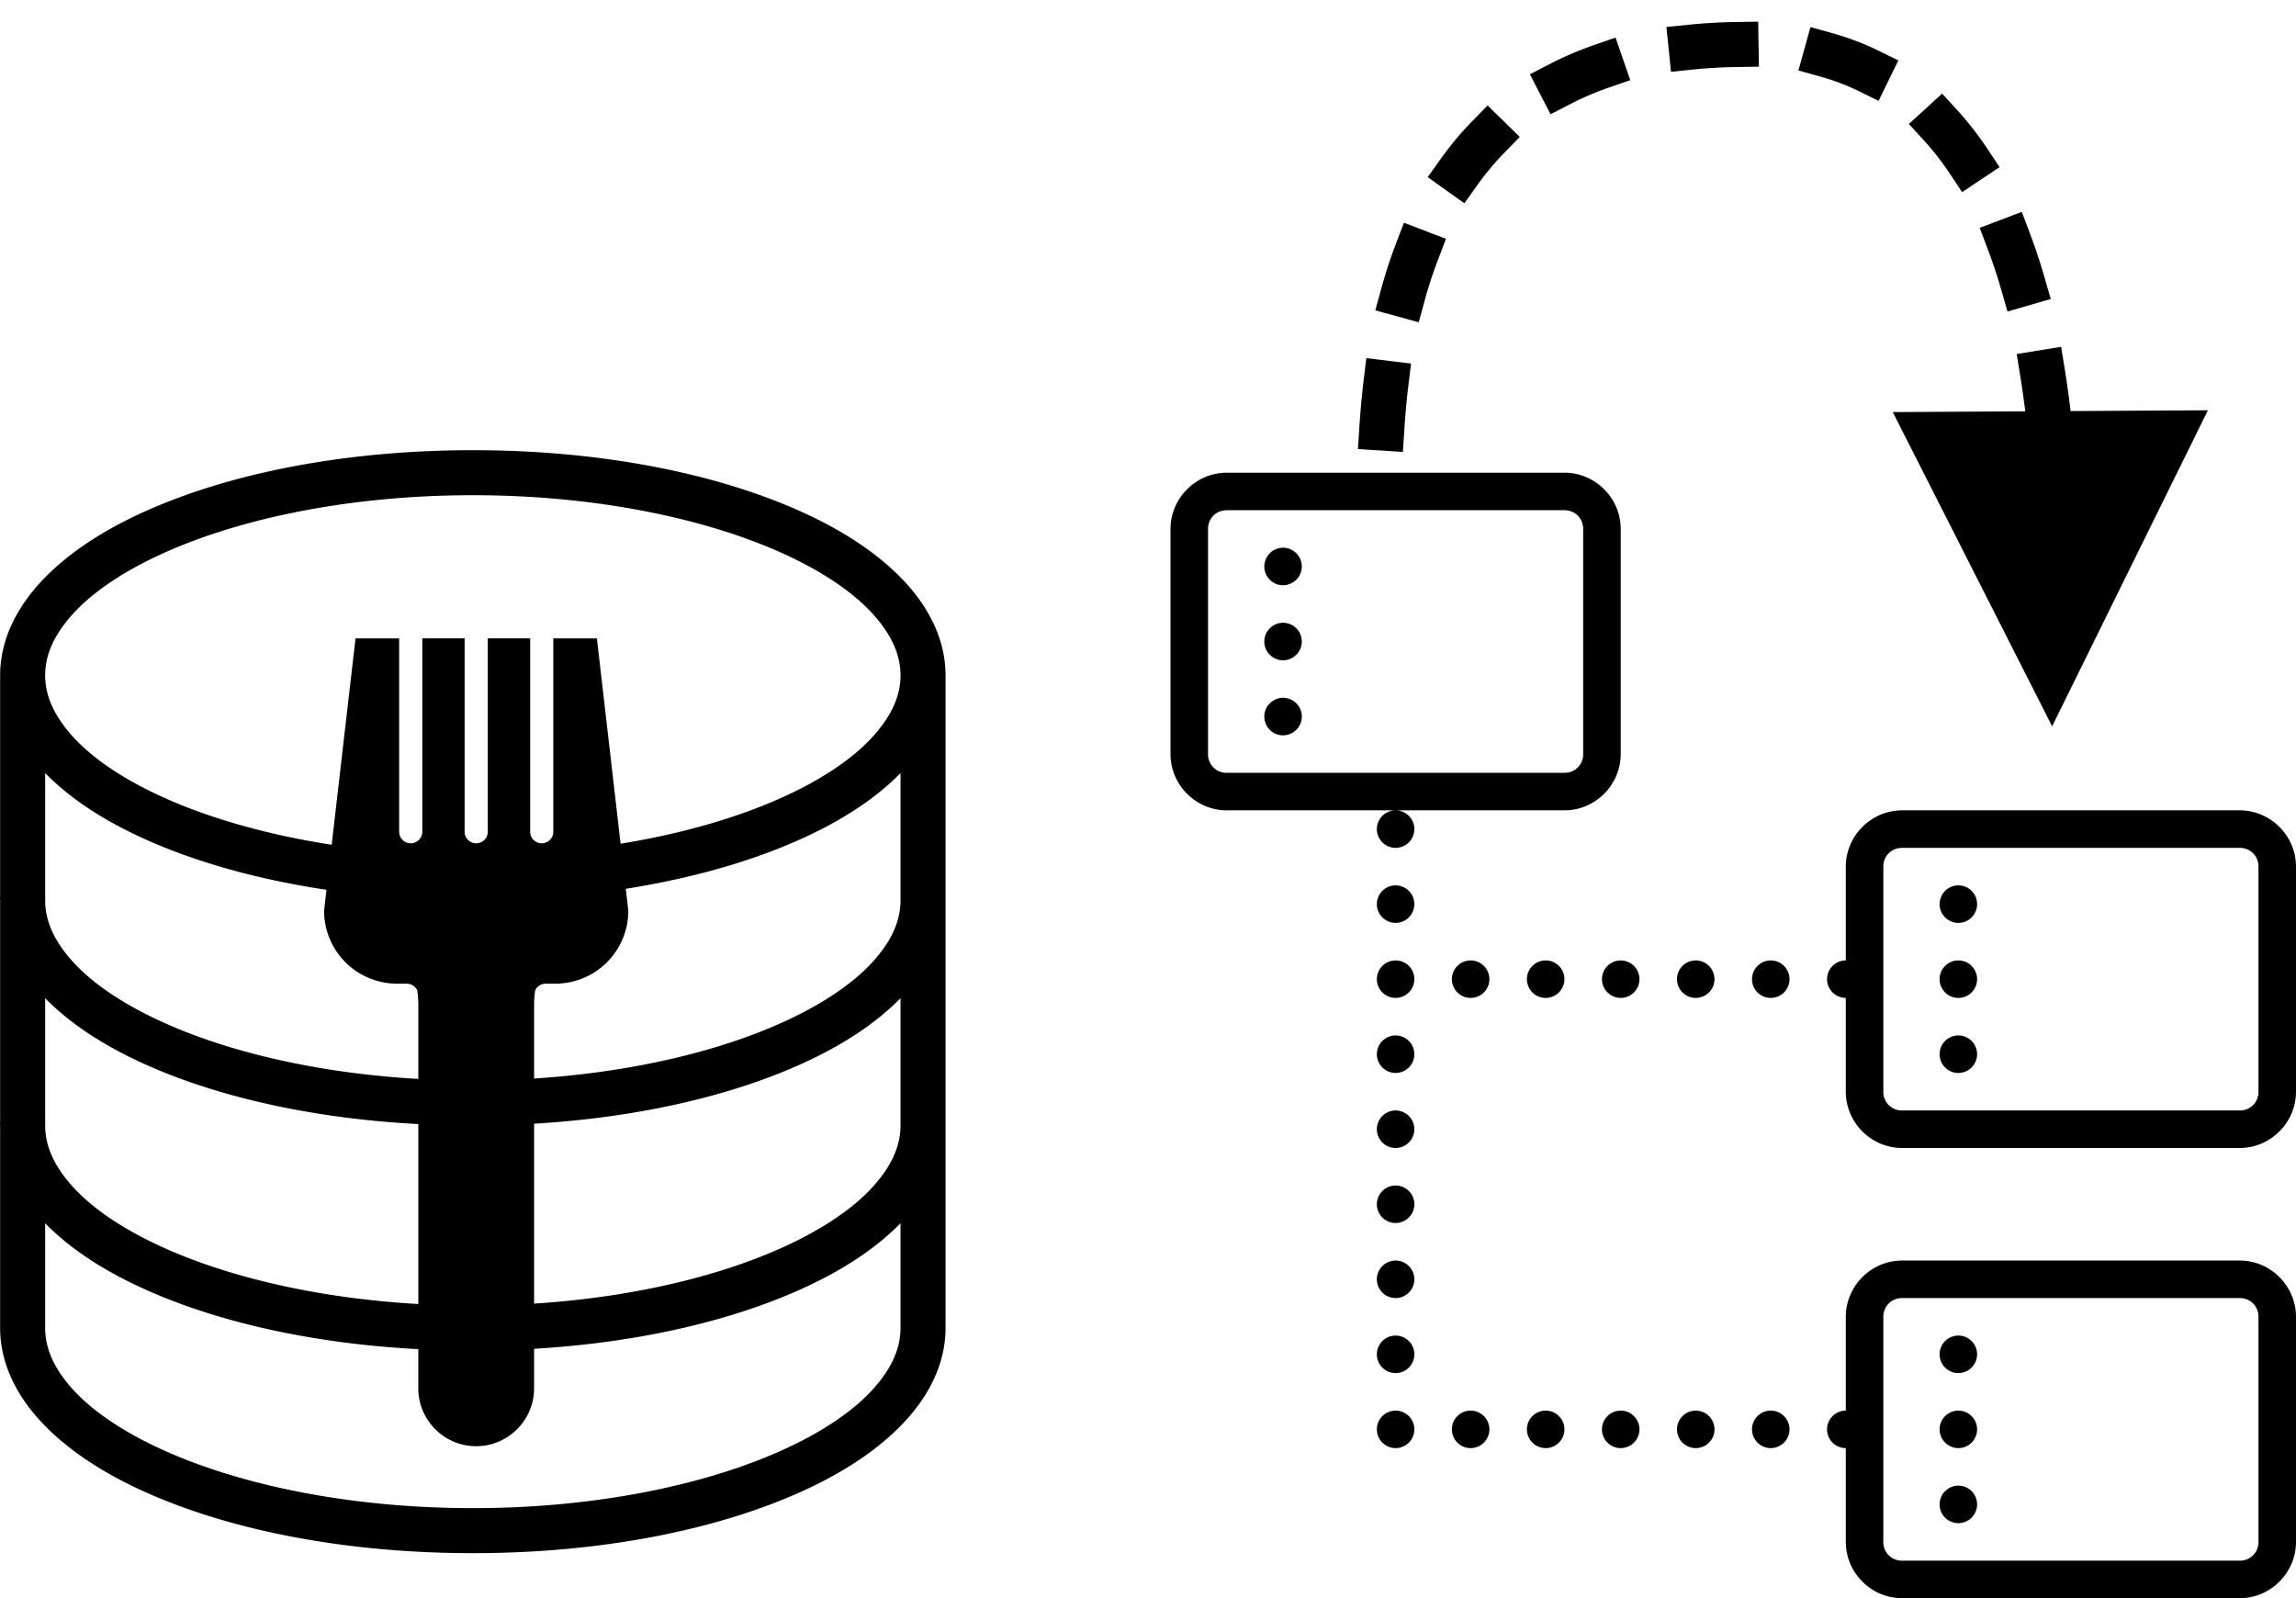 <svg xmlns="http://www.w3.org/2000/svg" viewBox="0 0 102 71">
    <style>
        .color{fill:#000}
    </style>
    <g fill="none">
        <path class="color" d="M54.5 21c-1.37 0-2.5 1.13-2.5 2.5v10c0 1.37 1.13 2.5 2.5 2.5h15c1.37 0 2.5-1.13 2.5-2.5v-10c0-1.37-1.13-2.5-2.5-2.5h-15zM62 36a.835.835 0 0 0-.833.833c0 .46.374.834.833.834a.835.835 0 0 0 .833-.834A.835.835 0 0 0 62 36zm-7.5-13.333h15c.472 0 .833.361.833.833v10a.819.819 0 0 1-.833.833h-15a.819.819 0 0 1-.833-.833v-10c0-.472.361-.833.833-.833zm2.5 1.666a.835.835 0 0 0-.833.834c0 .459.374.833.833.833a.835.835 0 0 0 .833-.833.835.835 0 0 0-.833-.834zm0 3.334a.835.835 0 0 0-.833.833c0 .459.374.833.833.833a.835.835 0 0 0 .833-.833.835.835 0 0 0-.833-.833zM57 31a.835.835 0 0 0-.833.833c0 .46.374.834.833.834a.835.835 0 0 0 .833-.834A.835.835 0 0 0 57 31zm27.5 5c-1.37 0-2.5 1.13-2.5 2.5v4.167a.835.835 0 0 0-.833.833c0 .459.374.833.833.833V48.5c0 1.37 1.13 2.5 2.5 2.5h15c1.37 0 2.5-1.13 2.5-2.5v-10c0-1.37-1.13-2.5-2.5-2.5h-15zm0 1.667h15c.472 0 .833.361.833.833v10a.819.819 0 0 1-.833.833h-15a.819.819 0 0 1-.833-.833v-10c0-.472.361-.833.833-.833zM62 39.333a.835.835 0 0 0-.833.834c0 .459.374.833.833.833a.835.835 0 0 0 .833-.833.835.835 0 0 0-.833-.834zm25 0a.835.835 0 0 0-.833.834c0 .459.374.833.833.833a.835.835 0 0 0 .833-.833.835.835 0 0 0-.833-.834zm-25 3.334a.835.835 0 0 0-.833.833c0 .459.374.833.833.833a.835.835 0 0 0 .833-.833.835.835 0 0 0-.833-.833zm3.333 0a.835.835 0 0 0-.833.833c0 .459.374.833.833.833a.835.835 0 0 0 .834-.833.835.835 0 0 0-.834-.833zm3.334 0a.835.835 0 0 0-.834.833c0 .459.375.833.834.833a.835.835 0 0 0 .833-.833.835.835 0 0 0-.833-.833zm3.333 0a.835.835 0 0 0-.833.833c0 .459.374.833.833.833a.835.835 0 0 0 .833-.833.835.835 0 0 0-.833-.833zm3.333 0a.835.835 0 0 0-.833.833c0 .459.374.833.833.833a.835.835 0 0 0 .834-.833.835.835 0 0 0-.834-.833zm3.334 0a.835.835 0 0 0-.834.833c0 .459.375.833.834.833a.835.835 0 0 0 .833-.833.835.835 0 0 0-.833-.833zm8.333 0a.835.835 0 0 0-.833.833c0 .459.374.833.833.833a.835.835 0 0 0 .833-.833.835.835 0 0 0-.833-.833zM62 46a.835.835 0 0 0-.833.833c0 .46.374.834.833.834a.835.835 0 0 0 .833-.834A.835.835 0 0 0 62 46zm25 0a.835.835 0 0 0-.833.833c0 .46.374.834.833.834a.835.835 0 0 0 .833-.834A.835.835 0 0 0 87 46zm-25 3.333a.835.835 0 0 0-.833.834c0 .459.374.833.833.833a.835.835 0 0 0 .833-.833.835.835 0 0 0-.833-.834zm0 3.334a.835.835 0 0 0-.833.833c0 .459.374.833.833.833a.835.835 0 0 0 .833-.833.835.835 0 0 0-.833-.833zM62 56a.835.835 0 0 0-.833.833c0 .46.374.834.833.834a.835.835 0 0 0 .833-.834A.835.835 0 0 0 62 56zm22.5 0c-1.37 0-2.5 1.13-2.5 2.5v4.167a.835.835 0 0 0-.833.833c0 .459.374.833.833.833V68.5c0 1.37 1.13 2.5 2.5 2.5h15c1.37 0 2.5-1.13 2.5-2.5v-10c0-1.37-1.13-2.5-2.5-2.5h-15zm0 1.667h15c.472 0 .833.361.833.833v10a.819.819 0 0 1-.833.833h-15a.819.819 0 0 1-.833-.833v-10c0-.472.361-.833.833-.833zM62 59.333a.835.835 0 0 0-.833.834c0 .459.374.833.833.833a.835.835 0 0 0 .833-.833.835.835 0 0 0-.833-.834zm25 0a.835.835 0 0 0-.833.834c0 .459.374.833.833.833a.835.835 0 0 0 .833-.833.835.835 0 0 0-.833-.834zm-25 3.334a.835.835 0 0 0-.833.833c0 .459.374.833.833.833a.835.835 0 0 0 .833-.833.835.835 0 0 0-.833-.833zm3.333 0a.835.835 0 0 0-.833.833c0 .459.374.833.833.833a.835.835 0 0 0 .834-.833.835.835 0 0 0-.834-.833zm3.334 0a.835.835 0 0 0-.834.833c0 .459.375.833.834.833a.835.835 0 0 0 .833-.833.835.835 0 0 0-.833-.833zm3.333 0a.835.835 0 0 0-.833.833c0 .459.374.833.833.833a.835.835 0 0 0 .833-.833.835.835 0 0 0-.833-.833zm3.333 0a.835.835 0 0 0-.833.833c0 .459.374.833.833.833a.835.835 0 0 0 .834-.833.835.835 0 0 0-.834-.833zm3.334 0a.835.835 0 0 0-.834.833c0 .459.375.833.834.833a.835.835 0 0 0 .833-.833.835.835 0 0 0-.833-.833zm8.333 0a.835.835 0 0 0-.833.833c0 .459.374.833.833.833a.835.835 0 0 0 .833-.833.835.835 0 0 0-.833-.833zM87 66a.835.835 0 0 0-.833.833c0 .46.374.834.833.834a.835.835 0 0 0 .833-.834A.835.835 0 0 0 87 66zM27.57 37.483c2.74-.446 5.181-1.157 7.155-2.045 1.722-.774 3.082-1.68 3.968-2.626.887-.945 1.313-1.87 1.313-2.812 0-.941-.426-1.867-1.313-2.813-.886-.945-2.246-1.851-3.968-2.625C31.279 23.012 26.408 22 21.005 22c-5.401 0-10.273 1.012-13.718 2.563-1.723.773-3.082 1.68-3.969 2.625-.886.945-1.312 1.87-1.312 2.812 0 .941.426 1.867 1.312 2.813.887.945 2.246 1.851 3.97 2.624 2.043.92 4.588 1.65 7.447 2.092l1.059-9.168h1.938v8.579a.51.51 0 0 0 .254.453.51.51 0 0 0 .52 0 .51.51 0 0 0 .255-.453v-8.58h1.88v8.58a.51.51 0 0 0 .255.453.51.51 0 0 0 .52 0 .51.51 0 0 0 .254-.453v-8.58h1.882v8.58a.51.51 0 0 0 .254.453.51.51 0 0 0 .52 0 .51.51 0 0 0 .254-.453v-8.58l1.937.002 1.053 9.12zM14.504 39.53c-3.047-.456-5.792-1.228-8.06-2.249-1.817-.816-3.317-1.793-4.438-2.937v5.468a.753.753 0 0 1 0 .188c0 .941.426 1.867 1.312 2.813.887.945 2.246 1.851 3.97 2.624 2.921 1.316 6.869 2.243 11.296 2.495V44.55c.007.01-.038-.624-.062-.58a.516.516 0 0 0-.452-.27h-.423a3.242 3.242 0 0 1-3.25-3.241l.107-.929zm13.297-.045l.112.975a3.242 3.242 0 0 1-3.248 3.24h-.423a.516.516 0 0 0-.452.27c-.024-.044-.07.59-.062.582v3.362c4.305-.276 8.14-1.191 10.997-2.477 1.722-.773 3.082-1.68 3.968-2.624.887-.946 1.313-1.872 1.313-2.813v-5.656c-1.121 1.144-2.621 2.12-4.438 2.937-2.195.988-4.837 1.743-7.767 2.204zm-9.217 10.452c-4.682-.245-8.898-1.196-12.14-2.656-1.817-.816-3.317-1.793-4.438-2.937v5.468a.753.753 0 0 1 0 .188c0 .941.426 1.867 1.312 2.813.887.945 2.246 1.851 3.97 2.624 2.921 1.316 6.869 2.243 11.296 2.495v-7.995zm5.144-.017v7.994c4.305-.276 8.14-1.191 10.997-2.477 1.722-.773 3.082-1.68 3.968-2.624.887-.946 1.313-1.872 1.313-2.813v-5.656c-1.121 1.144-2.621 2.12-4.438 2.937-3.173 1.428-7.278 2.37-11.84 2.64zm-5.144 10.017c-4.682-.245-8.898-1.196-12.14-2.656-1.817-.816-3.317-1.793-4.438-2.937V59c0 .941.426 1.867 1.312 2.813.887.945 2.246 1.851 3.97 2.624C10.731 65.989 15.603 67 21.005 67c5.402 0 10.273-1.012 13.719-2.563 1.722-.773 3.082-1.68 3.968-2.624.887-.946 1.313-1.872 1.313-2.813v-4.656c-1.121 1.144-2.621 2.12-4.438 2.937-3.173 1.428-7.278 2.37-11.84 2.64v1.752c0 .66-.25 1.314-.754 1.819a2.564 2.564 0 0 1-3.637 0 2.556 2.556 0 0 1-.753-1.819v-1.736zM21.006 20c5.644 0 10.77 1.012 14.562 2.719 1.895.851 3.457 1.883 4.594 3.093 1.137 1.211 1.844 2.645 1.844 4.188v29c0 1.543-.707 2.977-1.844 4.188-1.137 1.21-2.7 2.242-4.594 3.093C31.775 67.988 26.65 69 21.006 69c-5.645 0-10.77-1.012-14.563-2.719-1.894-.851-3.457-1.883-4.593-3.094C.713 61.977.006 60.544.006 59v-9a.753.753 0 0 1 0-.188V40a.753.753 0 0 1 0-.188V30c0-1.543.707-2.977 1.844-4.188 1.136-1.21 2.699-2.242 4.593-3.093C10.236 21.012 15.361 20 21.006 20z" fill="#4A90E2"/>
        <path class="color" d="M89.973 18.274a42.735 42.735 0 0 0-.221-1.559l-.16-.987 1.974-.32.16.988c.098.604.185 1.226.26 1.866l6.1-.035-6.92 14.04-7.08-13.96 5.887-.033zm-27.585.806l-.064.998-1.996-.128.064-.998c.045-.703.107-1.386.187-2.048l.12-.993 1.986.24-.12.993c-.075.624-.134 1.27-.177 1.936zm.903-5.726l-.264.964-1.929-.53.265-.964c.19-.694.407-1.359.65-1.994l.357-.934 1.868.714-.357.934a19.61 19.61 0 0 0-.59 1.81zm2.344-5.137l-.58.814-1.629-1.162.581-.814c.424-.594.884-1.145 1.38-1.653l.699-.716 1.43 1.397-.698.716a12.03 12.03 0 0 0-1.183 1.418zm4.138-3.6l-.888.46-.919-1.777.889-.459a14.92 14.92 0 0 1 1.97-.843l.946-.327.654 1.89-.945.327c-.6.208-1.168.451-1.707.73zm5.456-1.53l-.995.102-.203-1.99.995-.101a24.292 24.292 0 0 1 2.082-.12l1-.016.032 2-1 .016c-.66.01-1.297.047-1.911.11zm5.63.312l-.964-.268.536-1.927.963.268c.714.198 1.395.455 2.042.772l.899.439-.879 1.797-.898-.44a9.872 9.872 0 0 0-1.7-.641zm4.62 2.847l-.676-.738 1.476-1.35.675.738c.472.516.914 1.082 1.324 1.697l.554.833-1.664 1.109-.555-.833a12.041 12.041 0 0 0-1.135-1.456zm2.823 4.81l-.354-.934 1.87-.71.354.936c.238.627.457 1.286.656 1.975l.278.96-1.922.556-.277-.96a23.72 23.72 0 0 0-.605-1.822z" fill="#BD3C39"/>
    </g>
</svg>
